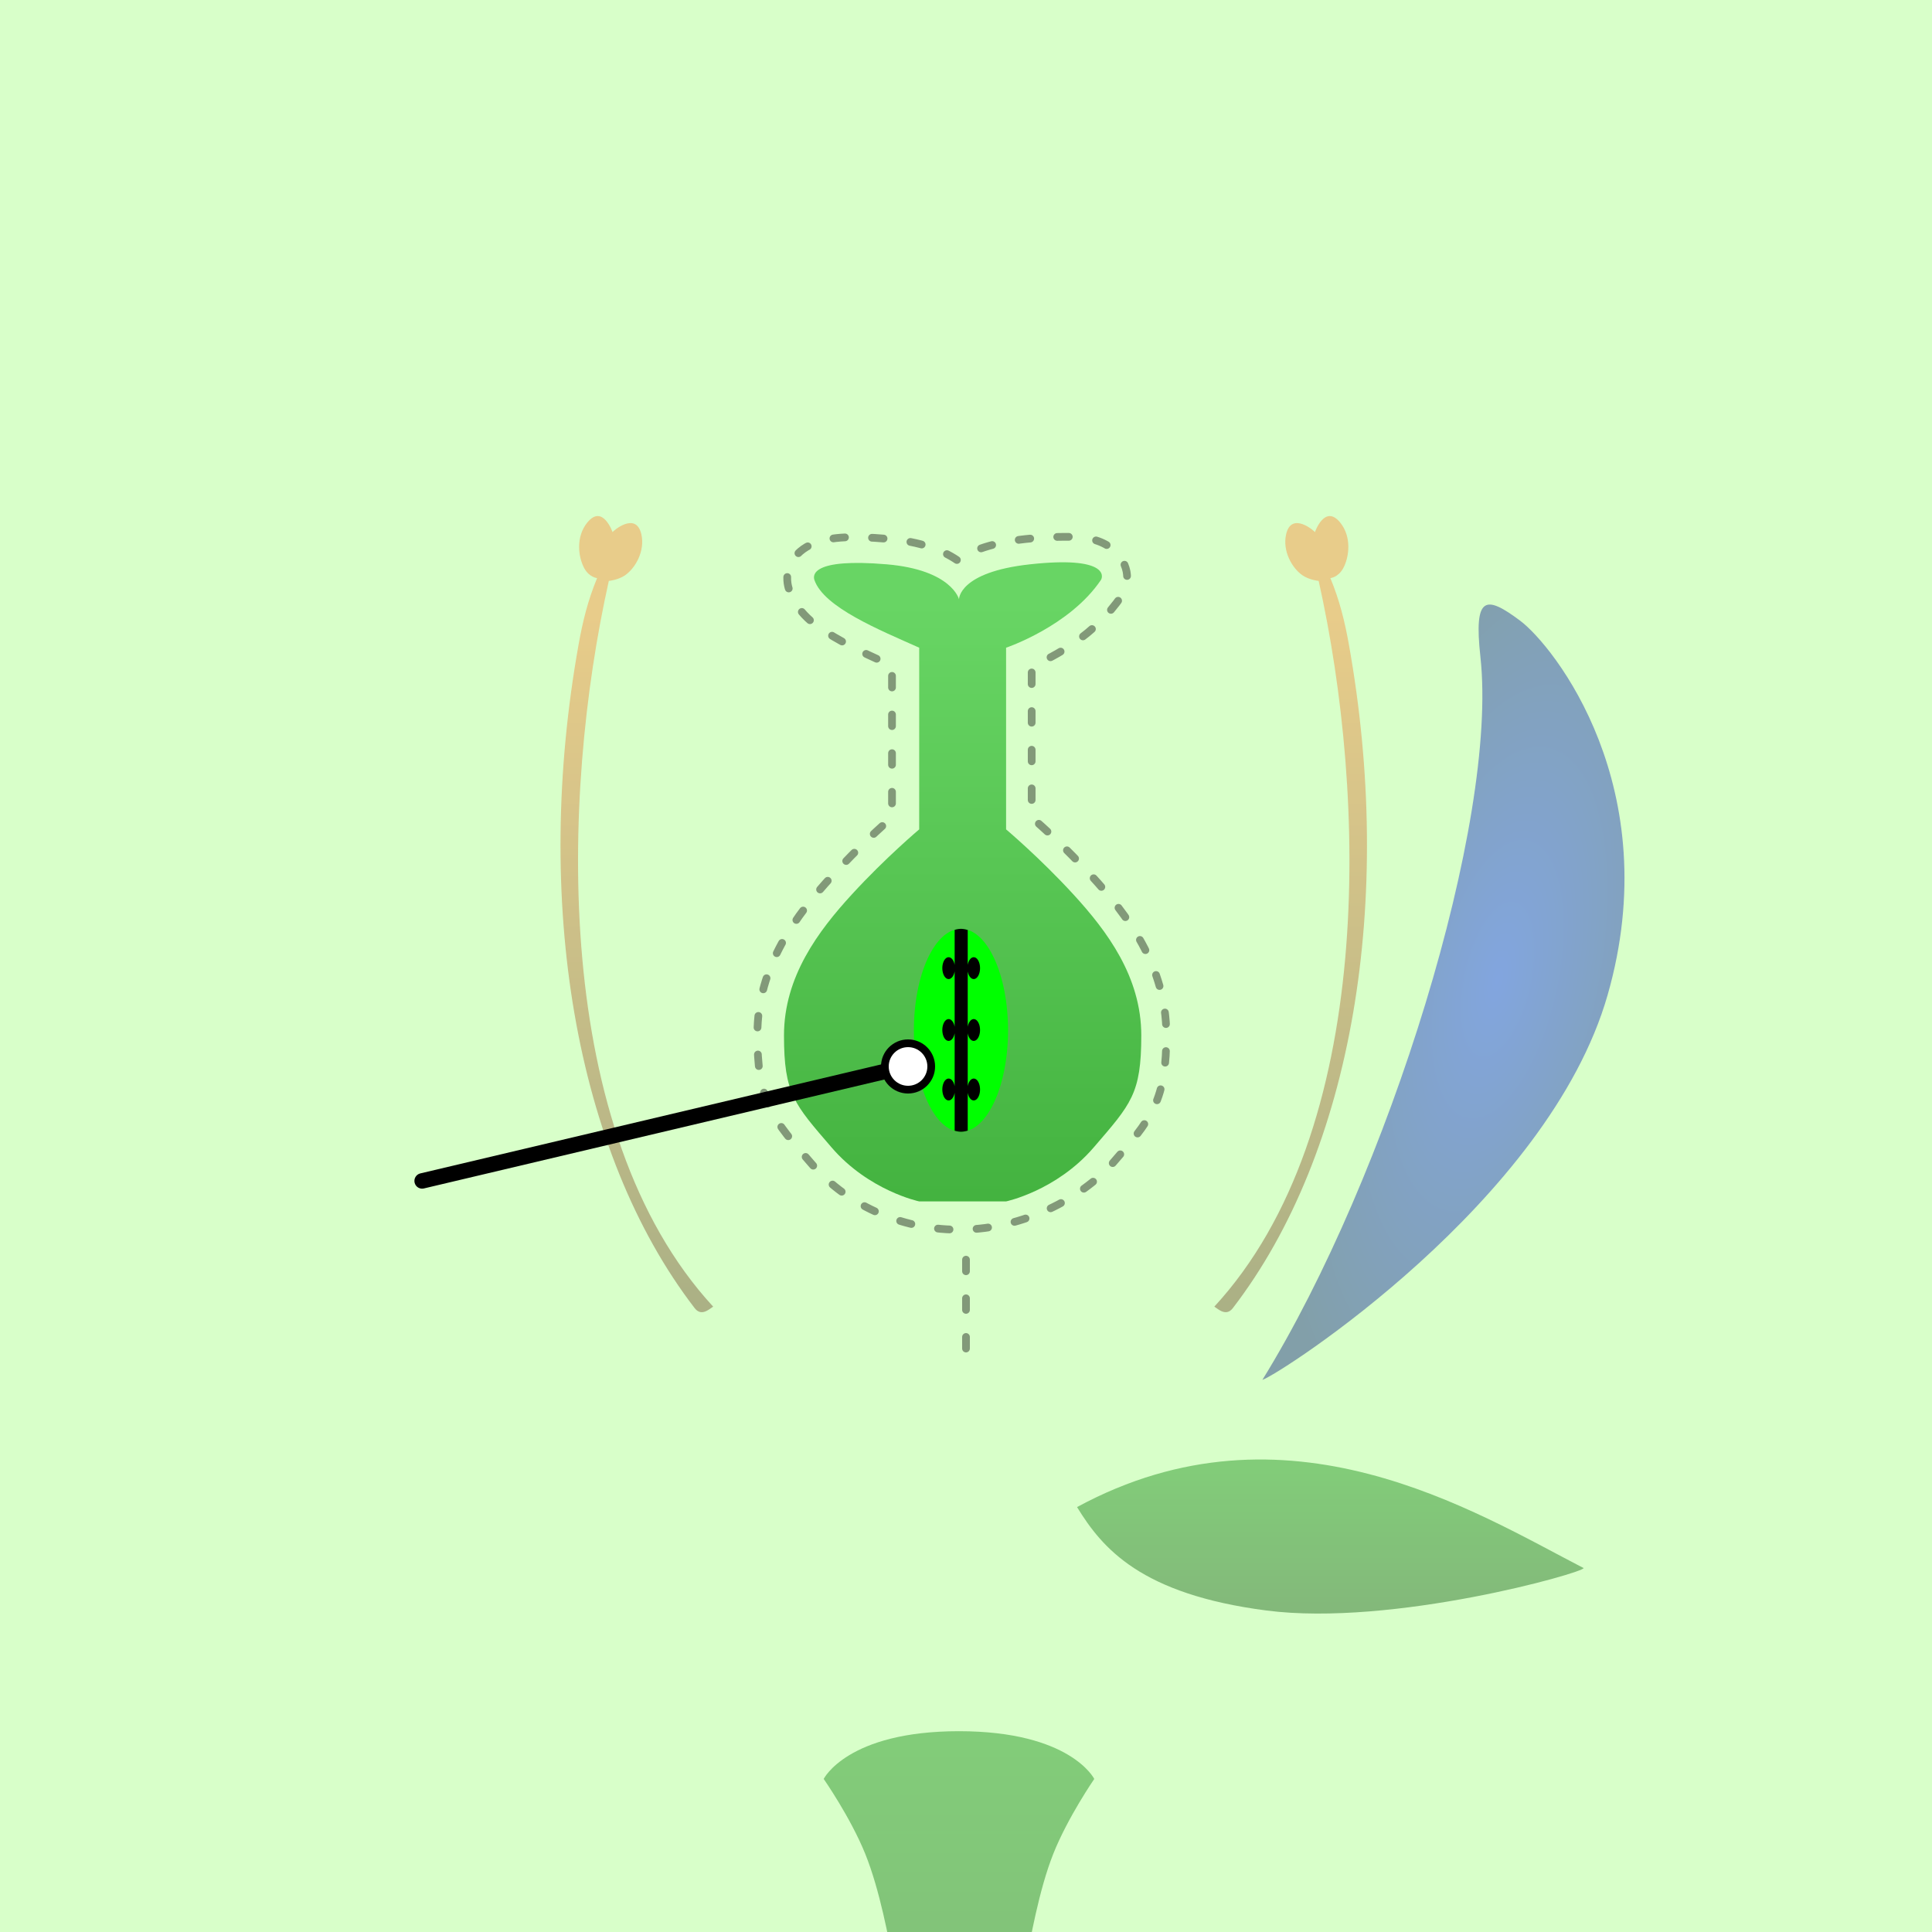 <?xml version="1.0" encoding="UTF-8" standalone="no"?>
<svg
   xmlns:dc="http://purl.org/dc/elements/1.1/"
   xmlns:cc="http://creativecommons.org/ns#"
   xmlns:rdf="http://www.w3.org/1999/02/22-rdf-syntax-ns#"
   xmlns:svg="http://www.w3.org/2000/svg"
   xmlns="http://www.w3.org/2000/svg"
   xmlns:xlink="http://www.w3.org/1999/xlink"
   viewBox="-250 -350 500 500"
   version="2.0"
   id="svg_blomst_enkel_modell_kronblad">
  <title
     id="title49">Blomst innmat</title>
  <desc
     id="desc51"
     xml:lang="no">
      Opphavsrett: Jorun Guldbrandsen og Eirik Hanssen
   </desc>
  <style
     id="style29"
     type="text/css">
     /* <![CDATA[ */
         
         #def_bg {
        fill: #d8ffc9;
        }
                      
              
        .ord {
        font-family:sans-serif;
        font-size:16px;
        text-align:left;
        fill:#000000;
        fill-opacity:1;
        text-anchor:middle;
        font-style:normal;
        font-variant:normal;
        font-weight:normal;
        paint-order: stroke fill;
        }
        
        .ord:hover,
        .ord:focus {
        
        }
        
        #omriss_fruktemne {
         fill: none;
         stroke: black;
         stroke-width: 2;
         stroke-dasharray: 3 7;
         stroke-linecap: round;
         stroke-linejoin: round;
         stroke-dashoffset: -1;
        }
        
        [id^="strek_"] {
         fill:none;
         stroke: black;
         stroke-width: 4;
         stroke-linecap: round;
        }
       
       .transp {
        opacity: .4;
       }
        /* ]]> */
    </style>
  <defs
     id="defs4621">
    <linearGradient
       id="linearGradient4719">
      <stop
         style="stop-color:#001fff;stop-opacity:1;"
         offset="0"
         id="stop4715" />
      <stop
         style="stop-color:#001077;stop-opacity:1"
         offset="1"
         id="stop4717" />
    </linearGradient>
    <linearGradient
       id="linearGradient4711">
      <stop
         style="stop-color:#ff7f2a;stop-opacity:1;"
         offset="0"
         id="stop4707" />
      <stop
         style="stop-color:#663b1f;stop-opacity:1"
         offset="1"
         id="stop4709" />
    </linearGradient>
    <linearGradient
       id="linearGradient4674">
      <stop
         style="stop-color:#008000;stop-opacity:1;"
         offset="0"
         id="stop4670" />
      <stop
         style="stop-color:#004900;stop-opacity:0.975"
         offset="1"
         id="stop4672" />
    </linearGradient>
    <linearGradient
       id="linearGradient4664">
      <stop
         style="stop-color:#43c743;stop-opacity:1"
         offset="0"
         id="stop4660" />
      <stop
         style="stop-color:#129912;stop-opacity:1"
         offset="1"
         id="stop4662" />
    </linearGradient>
   <rect
       height="10000"
       width="10000"
       y="-5000"
       x="-5000"
       id="def_bg" />
    <marker
       orient="auto"
       refY="0.0"
       refX="0.0"
       id="markerStoreForklaringspiler"
       style="overflow:visible">
      <path
         id="path1760"
         d="M 5.77,0.0 L -2.88,5.0 L -2.88,-5.0 L 5.77,0.0 z "
         style="fill-rule:evenodd;stroke:#000000;stroke-width:1pt;fill:#000000;"
         transform="scale(0.4)" />
    </marker>
    <linearGradient
       id="linearGradientPollenknappIndreDef">
      <stop
         id="stop968"
         offset="0"
         style="stop-color:#b3470e;stop-opacity:1" />
      <stop
         id="stop970"
         offset="1"
         style="stop-color:#ee8b1d;stop-opacity:1" />
    </linearGradient>
    <linearGradient
       id="linearGradient145">
      <stop
         id="stop141"
         offset="0"
         style="stop-color:#f2d91a;stop-opacity:1" />
      <stop
         id="stop143"
         offset="1"
         style="stop-color:#d75b13;stop-opacity:1" />
    </linearGradient>
    <linearGradient
       gradientTransform="translate(-123.21,-100.65)"
       gradientUnits="userSpaceOnUse"
       y2="115.43"
       x2="134.22"
       y1="93.066"
       x1="115.1"
       id="linearGradientPollenknappIndre"
       xlink:href="#linearGradientPollenknappIndreDef" />
    <radialGradient
       xlink:href="#linearGradient145"
       id="radialGradientPollenkorn"
       gradientUnits="userSpaceOnUse"
       cx="0"
       cy="0"
       fx="0"
       fy="0"
       r="6" />
    <circle
       r="5.777"
       cy="0"
       cx="0"
       id="def_pollenkorn" />
    <use
       x="0"
       y="0"
       xlink:href="#def_pollenkorn"
       id="def_pollenkorn_lite"
       transform="scale(0.2)"
       width="100%"
       height="100%" />
    <g
       transform="rotate(240)"
       id="def_klamme">
      <path
         id="path4088"
         d="m 14.936,-56.263 -14.75,6 V 0 49.06 l 14.75,6"
         class="bare_strek" />
      <path
         id="path4090"
         d="M 0.186,0 H -6.874"
         class="bare_strek" />
    </g>
    <linearGradient
       xlink:href="#linearGradient4664"
       id="linearGradient4668"
       x1="6.36"
       y1="-195.58"
       x2="6.36"
       y2="-75.084"
       gradientUnits="userSpaceOnUse" />
    <linearGradient
       xlink:href="#linearGradient4674"
       id="linearGradient4676"
       x1="73.093"
       y1="-21.716"
       x2="73.093"
       y2="7.415"
       gradientUnits="userSpaceOnUse" />
    <linearGradient
       gradientTransform="translate(-29.93,23.802)"
       xlink:href="#linearGradient4674"
       id="linearGradient4676-6"
       x1="73.093"
       y1="-21.716"
       x2="73.093"
       y2="7.415"
       gradientUnits="userSpaceOnUse" />
    <linearGradient
       xlink:href="#linearGradient4674"
       id="linearGradient4705"
       gradientUnits="userSpaceOnUse"
       x1="7.415"
       y1="32.839"
       x2="7.415"
       y2="121.82"
       gradientTransform="matrix(1.296,0,0,1.296,-10.052,58.562)" />
    <linearGradient
       xlink:href="#linearGradient4711"
       id="linearGradient4713"
       x1="82.097"
       y1="-192.27"
       x2="82.097"
       y2="-54.025"
       gradientUnits="userSpaceOnUse" />
    <radialGradient
       xlink:href="#linearGradient4719"
       id="radialGradient4721"
       cx="113.09"
       cy="-118.03"
       fx="113.09"
       fy="-118.03"
       r="36.155"
       gradientTransform="matrix(1.073,0.236,-0.562,2.553,-73.762,154.92)"
       gradientUnits="userSpaceOnUse" />
    <linearGradient
       xlink:href="#linearGradient4674"
       id="linearGradient6719"
       gradientUnits="userSpaceOnUse"
       x1="73.093"
       y1="-21.716"
       x2="73.093"
       y2="7.415" />
    <radialGradient
       xlink:href="#linearGradient4719"
       id="radialGradient6721"
       gradientUnits="userSpaceOnUse"
       gradientTransform="matrix(1.073,0.236,-0.562,2.553,-73.762,154.92)"
       cx="113.09"
       cy="-118.03"
       fx="113.09"
       fy="-118.03"
       r="36.155" />
    <linearGradient
       xlink:href="#linearGradient4711"
       id="linearGradient6723"
       gradientUnits="userSpaceOnUse"
       x1="82.097"
       y1="-192.27"
       x2="82.097"
       y2="-54.025" />
  </defs>
  <g
     id="bakgrunn">
    <use
       id="use73"
       y="0"
       x="0"
       xlink:href="#def_bg" />
  </g>
  <g
     id="g_blomstermodell">
    <path class="transp"
       id="stengel"
       d="m -16.234,216.45 c 0,0 -0.161,-46.06 -2.521,-58.22 -1.179,-6.08 -3.512,-19.04 -7.329,-28.47 -3.816,-9.44 -10.744,-19.37 -10.744,-19.37 0,0 6.094,-12.356 35.012,-12.356 28.918,0 35.012,12.356 35.012,12.356 0,0 -6.853,9.93 -10.601,19.37 -3.748,9.43 -5.988,22.39 -7.128,28.47 -2.281,12.16 -2.178,58.22 -2.178,58.22 z"
       style="vector-effect:none;fill:url(#linearGradient4705);fill-opacity:1;stroke:none;stroke-width:1.296px;stroke-linecap:butt;stroke-linejoin:miter;stroke-miterlimit:4;stroke-dasharray:none;stroke-dashoffset:0;stroke-opacity:1" />
    <g
       transform="matrix(1.296,0,0,1.296,-10.052,58.563)"
       id="g_fruktemne">
      <path
         style="opacity: .75;fill:url(#linearGradient4668);fill-opacity:1;stroke:none;stroke-width:1px;stroke-linecap:butt;stroke-linejoin:miter;stroke-opacity:1"
         d="M 15.76,-75.34 H 7.085 -1.59 c 0,0 -10.04,-2.101 -17.5,-10.779 -7.46,-8.678 -9.5,-10.669 -9.5,-22.371 0,-11.71 6.827,-20.82 13.559,-28.16 6.732,-7.34 13.441,-12.98 13.441,-12.98 v -36.28 c -7.856,-3.52 -19.038,-8.04 -20.92,-13.51 -0.304,-0.88 -0.734,-4.43 14.435,-3.14 13.021,1.11 14.435,6.98 14.435,6.98 0,0 -0.108,-5.42 14.165,-6.98 15.573,-1.7 14.649,2.43 14.165,3.14 -6.275,9.27 -18.93,13.51 -18.93,13.51 v 36.28 c 0,0 6.708,5.64 13.44,12.98 6.732,7.34 13.56,16.45 13.56,28.16 0,11.702 -2.04,13.693 -9.5,22.371 -7.46,8.678 -17.5,10.779 -17.5,10.779 z"
         id="fruktemne_bakgrunn" />
      <g 
         id="g_fruktknute">
        <ellipse
           ry="20.26"
           rx="9.402"
           cy="-109.51"
           cx="6.75"
           id="fruktknute_sted_for_eggeceller"
           style="vector-effect:none;fill:#00ff00;fill-opacity:1;stroke:none;stroke-width:1;stroke-linecap:butt;stroke-linejoin:miter;stroke-miterlimit:4;stroke-dasharray:3, 3;stroke-dashoffset:0;stroke-opacity:1" />
        <path
           id="fruktknute_fro"
           transform="translate(-250,-250)"
           d="m 256.75,120.23 a 9.402,20.26 0 0 0 -1.26,0.21 v 6.99 a 1.258,2.185 0 0 0 -1.2,-1.53 1.258,2.185 0 0 0 -1.26,2.18 1.258,2.185 0 0 0 1.26,2.18 1.258,2.185 0 0 0 1.2,-1.54 v 11.07 a 1.258,2.185 0 0 0 -1.2,-1.54 1.258,2.185 0 0 0 -1.26,2.18 1.258,2.185 0 0 0 1.26,2.18 1.258,2.185 0 0 0 1.2,-1.54 v 10.59 a 1.258,2.185 0 0 0 -1.2,-1.53 1.258,2.185 0 0 0 -1.26,2.18 1.258,2.185 0 0 0 1.26,2.19 1.258,2.185 0 0 0 1.2,-1.54 v 7.58 a 9.402,20.26 0 0 0 1.26,0.21 9.402,20.26 0 0 0 1.35,-0.23 v -7.56 a 1.258,2.185 0 0 0 1.2,1.54 1.258,2.185 0 0 0 1.26,-2.19 1.258,2.185 0 0 0 -1.26,-2.18 1.258,2.185 0 0 0 -1.2,1.54 v -10.59 a 1.258,2.185 0 0 0 1.2,1.53 1.258,2.185 0 0 0 1.26,-2.18 1.258,2.185 0 0 0 -1.26,-2.18 1.258,2.185 0 0 0 -1.2,1.54 v -11.07 a 1.258,2.185 0 0 0 1.2,1.54 1.258,2.185 0 0 0 1.26,-2.18 1.258,2.185 0 0 0 -1.26,-2.18 1.258,2.185 0 0 0 -1.2,1.54 v -6.97 a 9.402,20.26 0 0 0 -1.35,-0.24 z"
           style=";vector-effect:none;fill:#000000;fill-opacity:1;stroke:none;stroke-width:1;stroke-linecap:butt;stroke-linejoin:miter;stroke-miterlimit:4;stroke-dasharray:3, 3;stroke-dashoffset:0;stroke-opacity:1" />
      </g>
    </g>
    <g class="transp"
       transform="matrix(1.296,0,0,1.296,-10.052,58.563)"
       id="g_stovbarere">
      <path
         style="opacity:1;fill:url(#linearGradient6723);fill-opacity:1;stroke:none;stroke-width:1px;stroke-linecap:butt;stroke-linejoin:miter;stroke-opacity:1"
         d="m 57.343,-54.326 c 0.836,0.529 2.364,2.03 3.697,0.296 23.976,-31.197 32.311,-81.49 23.168,-132.56 -0.819,-4.57 -1.841,-8.75 -3.688,-13.22 0,0 1.545,-0.13 2.55,-1.95 1.221,-2.22 1.745,-6.28 -0.598,-9.15 -3.074,-3.76 -5.042,1.93 -5.042,1.93 0.03,-0.13 -4.663,-4.26 -5.742,0.4 -0.777,3.35 1.175,6.78 3.267,8.22 1.331,0.91 3.224,1.13 3.225,1.11 9.615,43.04 11.446,109.877 -20.837,144.924 z"
         id="stovbarer" />
      <use
         x="0"
         y="0"
         xlink:href="#stovbarer"
         id="use4727"
         transform="translate(-21.716)"
         width="100%"
         height="100%" />
      <use
         x="0"
         y="0"
         xlink:href="#stovbarer"
         id="use4729"
         transform="matrix(-1,0,0,1,14.61,0)"
         width="100%"
         height="100%" />
      <use
         x="0"
         y="0"
         xlink:href="#stovbarer"
         id="use4731"
         transform="matrix(-1,0,0,1,34.833,0)"
         width="100%"
         height="100%" />
    </g>
    <g class="transp"
       transform="matrix(1.296,0,0,1.296,-10.052,58.563)"
       id="g_kronblad">
      <path
         style="opacity:1;fill:url(#radialGradient6721);fill-opacity:1;stroke:none;stroke-width:1px;stroke-linecap:butt;stroke-linejoin:miter;stroke-opacity:1"
         d="m 66.94,-39.7 c 25.183,-40.775 47.15,-111.5 43.54,-144.38 -1.35,-12.28 1.04,-12.37 7.91,-7.24 6.76,5.06 29.31,33.47 17.49,74.77 -11.82,41.289 -65.537,75.755 -68.94,76.85 z"
         id="kronblad" />
      <use
         x="0"
         y="0"
         xlink:href="#kronblad"
         id="use4733"
         transform="matrix(-1,0,0,1,15.512,0)"
         width="100%"
         height="100%" />
    </g>
    <g class="transp"
       transform="matrix(1.296,0,0,1.296,-10.052,58.563)"
       id="g_begerblad">
      <path
         style="opacity:1;fill:url(#linearGradient6719);fill-opacity:1;stroke:none;stroke-width:1px;stroke-linecap:butt;stroke-linejoin:miter;stroke-opacity:1"
         d="m 29.93,-14.3 c 41.876,-22.699 79.45,0.956 101.16,12.18 0,0.927 -38.141,11.728 -63.296,8.48 C 42.638,3.112 34.96,-6.088 29.93,-14.3 Z"
         id="begerblad" />
      <use
         x="0"
         y="0"
         xlink:href="#begerblad"
         id="use4747"
         transform="matrix(-1,0,0,1,7.418,0)"
         width="100%"
         height="100%" />
    </g>
  </g>
  <path class="transp"
     d="m 27.605,-211.03 c -1.506,-0.1 -3.159,0 -4.992,0 -2.107,0.1 -4.446,0.24 -7.088,0.52 h -0.02 c -8.491,0.93 -13.979,2.89 -17.793,5.48 -3.871,-2.63 -9.495,-4.79 -17.778,-5.5 -10.315,-0.87 -15.795,-0.55 -20.352,1.63 -2.279,1.09 -4.467,3.14 -5.35,5.65 -0.881,2.49 -0.413,4.7 0,5.87 2.389,6.94 8.06,10.23 13.738,13.42 4.274,2.4 8.741,4.4 12.883,6.24 v 39.27 c -2.727,2.37 -8.475,7.48 -15.537,15.18 -9.037,9.86 -19.305,23.2 -19.305,40.986 0,7.95 0.735,13.677 3.182,18.842 2.446,5.165 5.958,8.95 10.74,14.511 9.89,11.655 24.926,17.446 38.992,17.146 15.989,-0.166 30.949,-8.155 38.992,-17.146 4.782,-5.561 8.294,-9.346 10.74,-14.511 2.447,-5.165 3.182,-10.892 3.182,-18.842 0,-17.786 -10.271,-31.126 -19.307,-40.986 -7.061,-7.7 -12.808,-12.81 -15.535,-15.18 v -39.11 c 5.963,-2.56 16.361,-8.04 23.239,-18.19 1.166,-1.72 1.606,-3.23 1.433,-5.5 -0.173,-2.28 -1.546,-4.88 -3.457,-6.44 -2.867,-2.34 -6.076,-3.19 -10.596,-3.37 z M0,0 v -25"
     id="omriss_fruktemne" />
       <path
     id="strek_fruktknute"
     d="m -140.75,-44.38 125.1,-29.59"
      />
     <circle cx="-15" cy="-74" r="6" style="fill:white;stroke:black; stroke-width: 2px;"/>
</svg>
